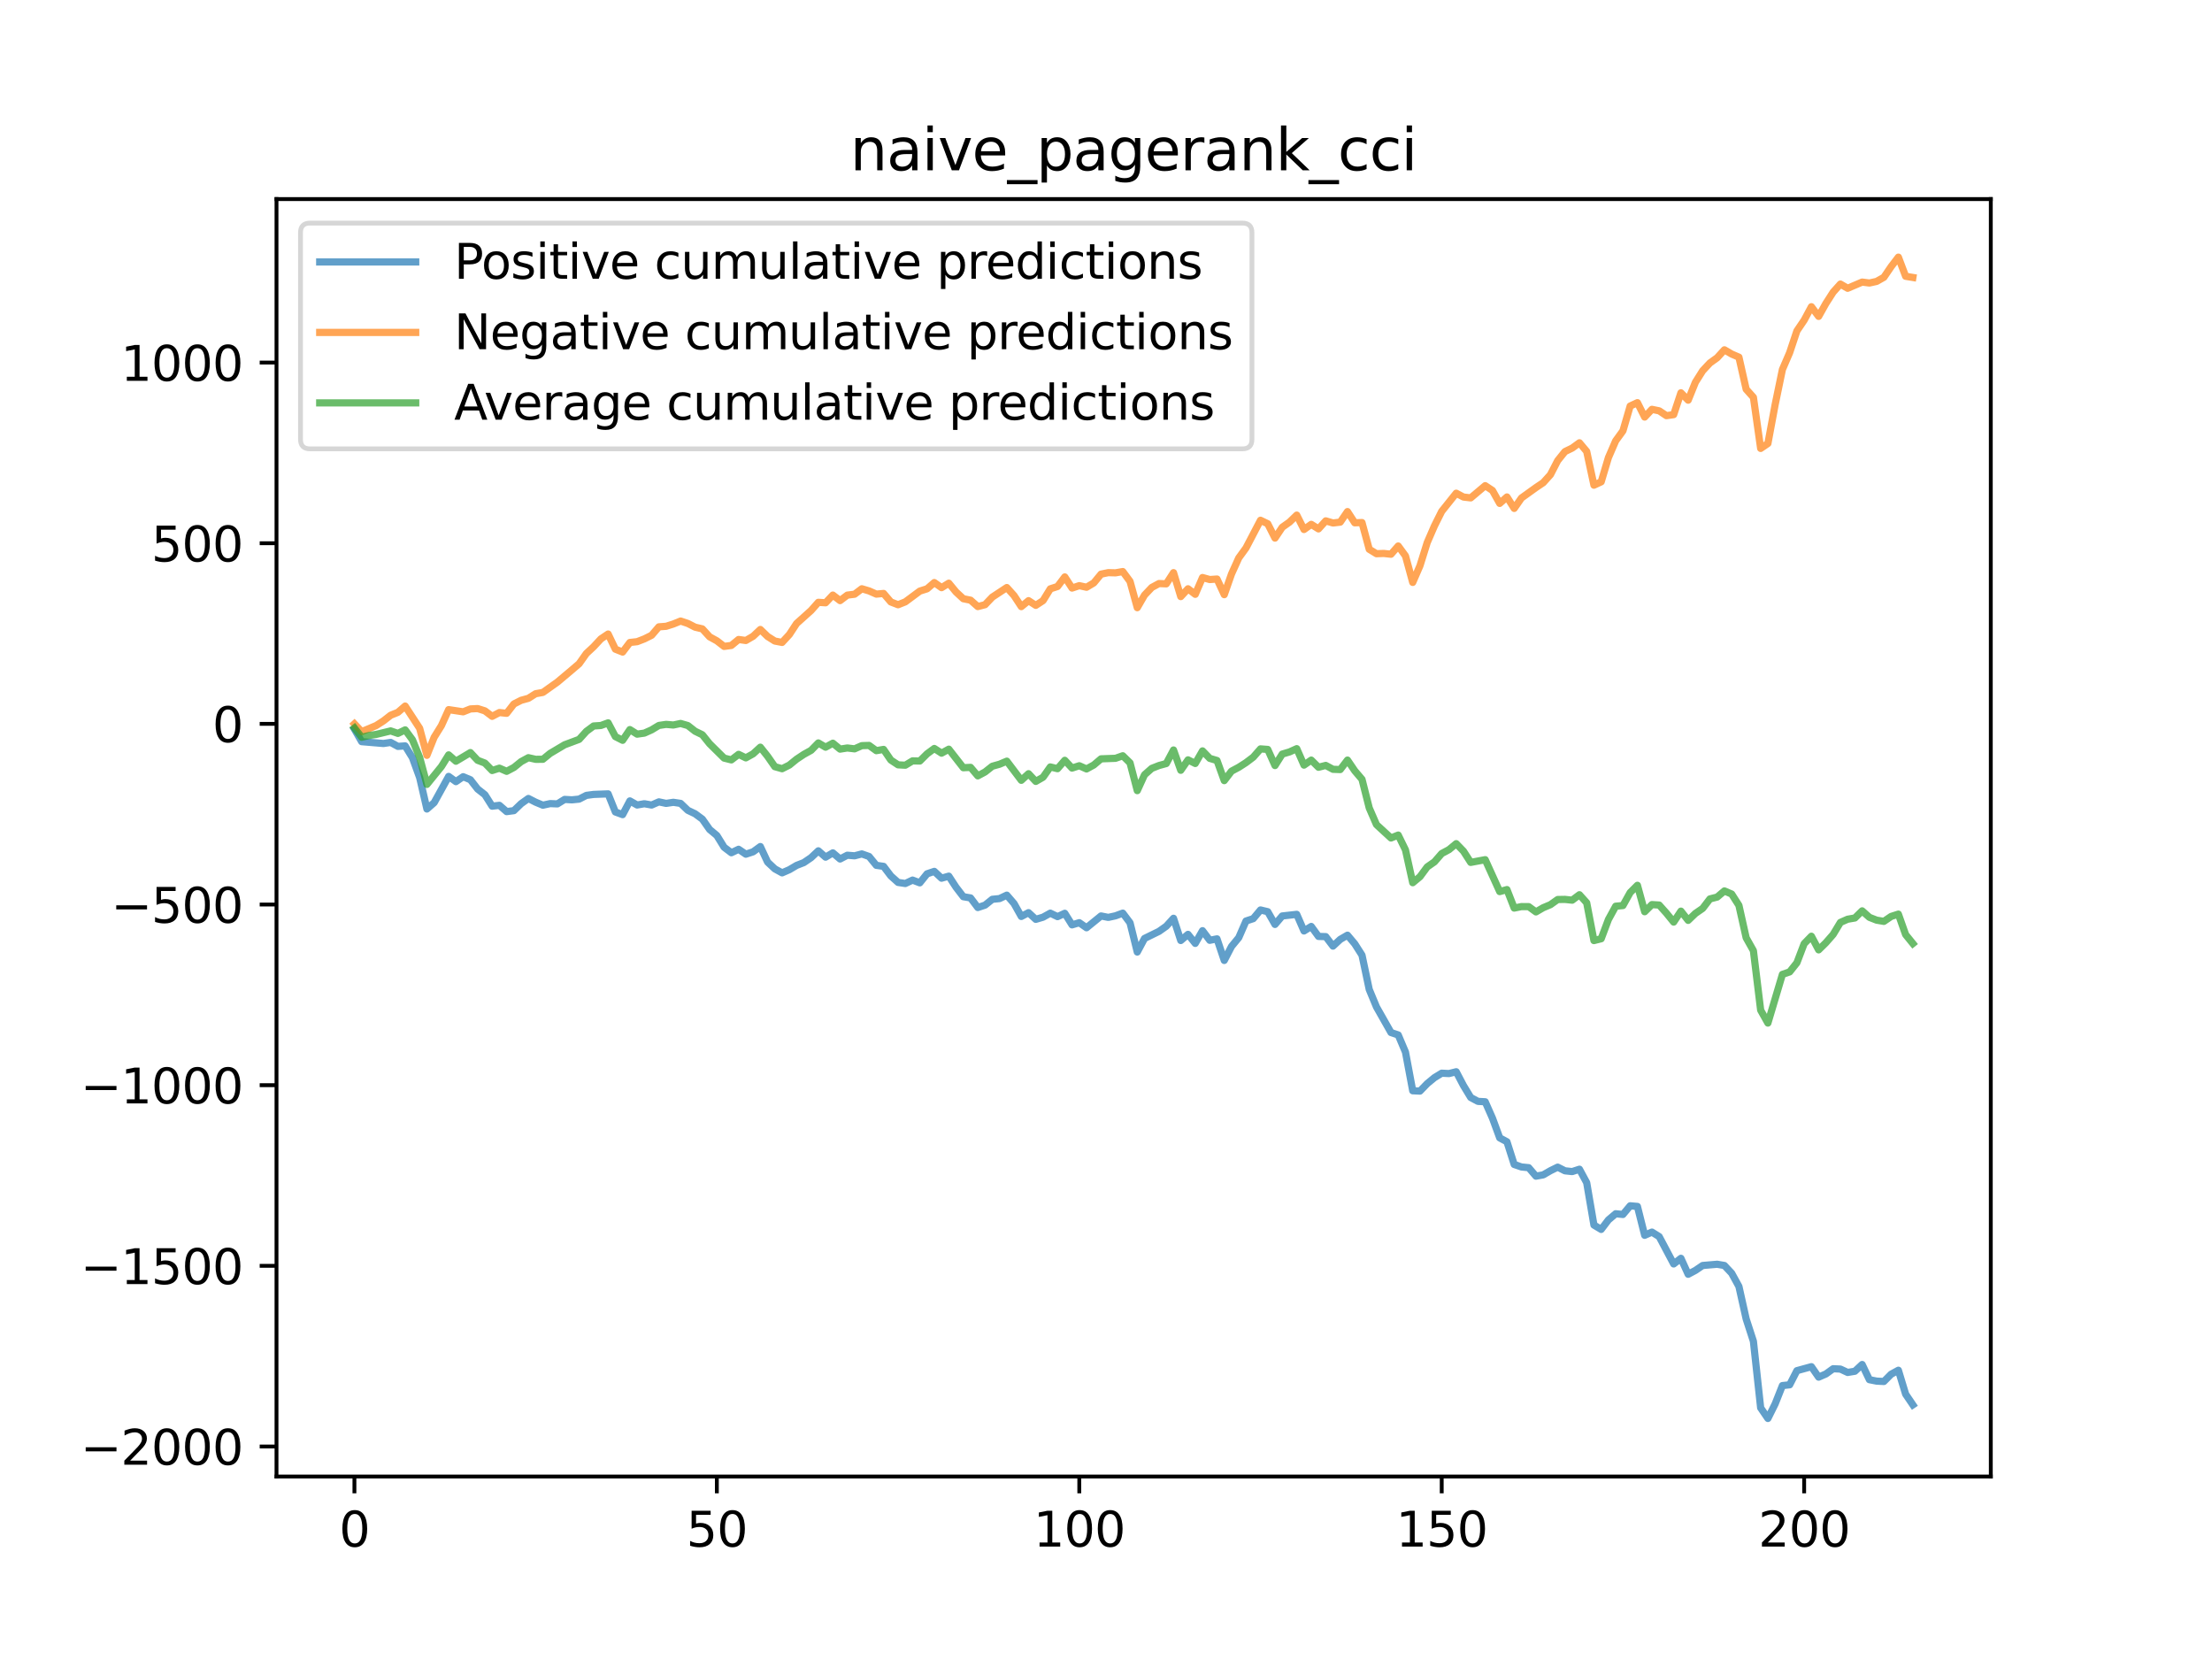 <?xml version="1.0" encoding="utf-8" standalone="no"?>
<!DOCTYPE svg PUBLIC "-//W3C//DTD SVG 1.1//EN"
  "http://www.w3.org/Graphics/SVG/1.1/DTD/svg11.dtd">
<svg xmlns:xlink="http://www.w3.org/1999/xlink" width="460.8pt" height="345.6pt" viewBox="0 0 460.8 345.6" xmlns="http://www.w3.org/2000/svg" version="1.1">
 <defs>
  <style type="text/css">*{stroke-linejoin: round; stroke-linecap: butt}</style>
 </defs>
 <g id="figure_1">
  <g id="patch_1">
   <path d="M 0 345.6 
L 460.8 345.6 
L 460.8 0 
L 0 0 
z
" style="fill: #ffffff"/>
  </g>
  <g id="axes_1">
   <g id="patch_2">
    <path d="M 57.6 307.584 
L 414.72 307.584 
L 414.72 41.472 
L 57.6 41.472 
z
" style="fill: #ffffff"/>
   </g>
   <g id="matplotlib.axis_1">
    <g id="xtick_1">
     <g id="line2d_1">
      <defs>
       <path id="mde74c935f5" d="M 0 0 
L 0 3.5 
" style="stroke: #000000; stroke-width: 0.8"/>
      </defs>
      <g>
       <use xlink:href="#mde74c935f5" x="73.833" y="307.584" style="stroke: #000000; stroke-width: 0.8"/>
      </g>
     </g>
     <g id="text_1">
      <!-- 0 -->
      <g transform="translate(70.651 322.182) scale(0.1 -0.1)">
       <defs>
        <path id="DejaVuSans-30" d="M 2034 4250 
Q 1547 4250 1301 3770 
Q 1056 3291 1056 2328 
Q 1056 1369 1301 889 
Q 1547 409 2034 409 
Q 2525 409 2770 889 
Q 3016 1369 3016 2328 
Q 3016 3291 2770 3770 
Q 2525 4250 2034 4250 
z
M 2034 4750 
Q 2819 4750 3233 4129 
Q 3647 3509 3647 2328 
Q 3647 1150 3233 529 
Q 2819 -91 2034 -91 
Q 1250 -91 836 529 
Q 422 1150 422 2328 
Q 422 3509 836 4129 
Q 1250 4750 2034 4750 
z
" transform="scale(0.016)"/>
       </defs>
       <use xlink:href="#DejaVuSans-30"/>
      </g>
     </g>
    </g>
    <g id="xtick_2">
     <g id="line2d_2">
      <g>
       <use xlink:href="#mde74c935f5" x="149.334" y="307.584" style="stroke: #000000; stroke-width: 0.8"/>
      </g>
     </g>
     <g id="text_2">
      <!-- 50 -->
      <g transform="translate(142.971 322.182) scale(0.1 -0.1)">
       <defs>
        <path id="DejaVuSans-35" d="M 691 4666 
L 3169 4666 
L 3169 4134 
L 1269 4134 
L 1269 2991 
Q 1406 3038 1543 3061 
Q 1681 3084 1819 3084 
Q 2600 3084 3056 2656 
Q 3513 2228 3513 1497 
Q 3513 744 3044 326 
Q 2575 -91 1722 -91 
Q 1428 -91 1123 -41 
Q 819 9 494 109 
L 494 744 
Q 775 591 1075 516 
Q 1375 441 1709 441 
Q 2250 441 2565 725 
Q 2881 1009 2881 1497 
Q 2881 1984 2565 2268 
Q 2250 2553 1709 2553 
Q 1456 2553 1204 2497 
Q 953 2441 691 2322 
L 691 4666 
z
" transform="scale(0.016)"/>
       </defs>
       <use xlink:href="#DejaVuSans-35"/>
       <use xlink:href="#DejaVuSans-30" x="63.623"/>
      </g>
     </g>
    </g>
    <g id="xtick_3">
     <g id="line2d_3">
      <g>
       <use xlink:href="#mde74c935f5" x="224.835" y="307.584" style="stroke: #000000; stroke-width: 0.8"/>
      </g>
     </g>
     <g id="text_3">
      <!-- 100 -->
      <g transform="translate(215.291 322.182) scale(0.1 -0.1)">
       <defs>
        <path id="DejaVuSans-31" d="M 794 531 
L 1825 531 
L 1825 4091 
L 703 3866 
L 703 4441 
L 1819 4666 
L 2450 4666 
L 2450 531 
L 3481 531 
L 3481 0 
L 794 0 
L 794 531 
z
" transform="scale(0.016)"/>
       </defs>
       <use xlink:href="#DejaVuSans-31"/>
       <use xlink:href="#DejaVuSans-30" x="63.623"/>
       <use xlink:href="#DejaVuSans-30" x="127.246"/>
      </g>
     </g>
    </g>
    <g id="xtick_4">
     <g id="line2d_4">
      <g>
       <use xlink:href="#mde74c935f5" x="300.336" y="307.584" style="stroke: #000000; stroke-width: 0.8"/>
      </g>
     </g>
     <g id="text_4">
      <!-- 150 -->
      <g transform="translate(290.792 322.182) scale(0.1 -0.1)">
       <use xlink:href="#DejaVuSans-31"/>
       <use xlink:href="#DejaVuSans-35" x="63.623"/>
       <use xlink:href="#DejaVuSans-30" x="127.246"/>
      </g>
     </g>
    </g>
    <g id="xtick_5">
     <g id="line2d_5">
      <g>
       <use xlink:href="#mde74c935f5" x="375.837" y="307.584" style="stroke: #000000; stroke-width: 0.8"/>
      </g>
     </g>
     <g id="text_5">
      <!-- 200 -->
      <g transform="translate(366.293 322.182) scale(0.1 -0.1)">
       <defs>
        <path id="DejaVuSans-32" d="M 1228 531 
L 3431 531 
L 3431 0 
L 469 0 
L 469 531 
Q 828 903 1448 1529 
Q 2069 2156 2228 2338 
Q 2531 2678 2651 2914 
Q 2772 3150 2772 3378 
Q 2772 3750 2511 3984 
Q 2250 4219 1831 4219 
Q 1534 4219 1204 4116 
Q 875 4013 500 3803 
L 500 4441 
Q 881 4594 1212 4672 
Q 1544 4750 1819 4750 
Q 2544 4750 2975 4387 
Q 3406 4025 3406 3419 
Q 3406 3131 3298 2873 
Q 3191 2616 2906 2266 
Q 2828 2175 2409 1742 
Q 1991 1309 1228 531 
z
" transform="scale(0.016)"/>
       </defs>
       <use xlink:href="#DejaVuSans-32"/>
       <use xlink:href="#DejaVuSans-30" x="63.623"/>
       <use xlink:href="#DejaVuSans-30" x="127.246"/>
      </g>
     </g>
    </g>
   </g>
   <g id="matplotlib.axis_2">
    <g id="ytick_1">
     <g id="line2d_6">
      <defs>
       <path id="m7eb394b5f2" d="M 0 0 
L -3.5 0 
" style="stroke: #000000; stroke-width: 0.8"/>
      </defs>
      <g>
       <use xlink:href="#m7eb394b5f2" x="57.6" y="301.33" style="stroke: #000000; stroke-width: 0.8"/>
      </g>
     </g>
     <g id="text_6">
      <!-- −2000 -->
      <g transform="translate(16.77 305.129) scale(0.1 -0.1)">
       <defs>
        <path id="DejaVuSans-2212" d="M 678 2272 
L 4684 2272 
L 4684 1741 
L 678 1741 
L 678 2272 
z
" transform="scale(0.016)"/>
       </defs>
       <use xlink:href="#DejaVuSans-2212"/>
       <use xlink:href="#DejaVuSans-32" x="83.789"/>
       <use xlink:href="#DejaVuSans-30" x="147.412"/>
       <use xlink:href="#DejaVuSans-30" x="211.035"/>
       <use xlink:href="#DejaVuSans-30" x="274.658"/>
      </g>
     </g>
    </g>
    <g id="ytick_2">
     <g id="line2d_7">
      <g>
       <use xlink:href="#m7eb394b5f2" x="57.6" y="263.696" style="stroke: #000000; stroke-width: 0.8"/>
      </g>
     </g>
     <g id="text_7">
      <!-- −1500 -->
      <g transform="translate(16.77 267.496) scale(0.1 -0.1)">
       <use xlink:href="#DejaVuSans-2212"/>
       <use xlink:href="#DejaVuSans-31" x="83.789"/>
       <use xlink:href="#DejaVuSans-35" x="147.412"/>
       <use xlink:href="#DejaVuSans-30" x="211.035"/>
       <use xlink:href="#DejaVuSans-30" x="274.658"/>
      </g>
     </g>
    </g>
    <g id="ytick_3">
     <g id="line2d_8">
      <g>
       <use xlink:href="#m7eb394b5f2" x="57.6" y="226.063" style="stroke: #000000; stroke-width: 0.8"/>
      </g>
     </g>
     <g id="text_8">
      <!-- −1000 -->
      <g transform="translate(16.77 229.862) scale(0.1 -0.1)">
       <use xlink:href="#DejaVuSans-2212"/>
       <use xlink:href="#DejaVuSans-31" x="83.789"/>
       <use xlink:href="#DejaVuSans-30" x="147.412"/>
       <use xlink:href="#DejaVuSans-30" x="211.035"/>
       <use xlink:href="#DejaVuSans-30" x="274.658"/>
      </g>
     </g>
    </g>
    <g id="ytick_4">
     <g id="line2d_9">
      <g>
       <use xlink:href="#m7eb394b5f2" x="57.6" y="188.43" style="stroke: #000000; stroke-width: 0.8"/>
      </g>
     </g>
     <g id="text_9">
      <!-- −500 -->
      <g transform="translate(23.133 192.229) scale(0.1 -0.1)">
       <use xlink:href="#DejaVuSans-2212"/>
       <use xlink:href="#DejaVuSans-35" x="83.789"/>
       <use xlink:href="#DejaVuSans-30" x="147.412"/>
       <use xlink:href="#DejaVuSans-30" x="211.035"/>
      </g>
     </g>
    </g>
    <g id="ytick_5">
     <g id="line2d_10">
      <g>
       <use xlink:href="#m7eb394b5f2" x="57.6" y="150.797" style="stroke: #000000; stroke-width: 0.8"/>
      </g>
     </g>
     <g id="text_10">
      <!-- 0 -->
      <g transform="translate(44.237 154.596) scale(0.1 -0.1)">
       <use xlink:href="#DejaVuSans-30"/>
      </g>
     </g>
    </g>
    <g id="ytick_6">
     <g id="line2d_11">
      <g>
       <use xlink:href="#m7eb394b5f2" x="57.6" y="113.164" style="stroke: #000000; stroke-width: 0.8"/>
      </g>
     </g>
     <g id="text_11">
      <!-- 500 -->
      <g transform="translate(31.512 116.963) scale(0.1 -0.1)">
       <use xlink:href="#DejaVuSans-35"/>
       <use xlink:href="#DejaVuSans-30" x="63.623"/>
       <use xlink:href="#DejaVuSans-30" x="127.246"/>
      </g>
     </g>
    </g>
    <g id="ytick_7">
     <g id="line2d_12">
      <g>
       <use xlink:href="#m7eb394b5f2" x="57.6" y="75.53" style="stroke: #000000; stroke-width: 0.8"/>
      </g>
     </g>
     <g id="text_12">
      <!-- 1000 -->
      <g transform="translate(25.15 79.33) scale(0.1 -0.1)">
       <use xlink:href="#DejaVuSans-31"/>
       <use xlink:href="#DejaVuSans-30" x="63.623"/>
       <use xlink:href="#DejaVuSans-30" x="127.246"/>
       <use xlink:href="#DejaVuSans-30" x="190.869"/>
      </g>
     </g>
    </g>
   </g>
   <g id="line2d_13">
    <path d="M 73.833 151.881 
L 75.343 154.502 
L 79.873 154.885 
L 81.383 154.659 
L 82.893 155.487 
L 84.403 155.382 
L 85.913 157.835 
L 87.423 161.99 
L 88.933 168.53 
L 90.443 167.207 
L 93.463 161.737 
L 94.973 162.828 
L 96.483 161.799 
L 97.993 162.434 
L 99.503 164.372 
L 101.013 165.555 
L 102.523 167.942 
L 104.033 167.763 
L 105.543 169.073 
L 107.053 168.872 
L 108.563 167.417 
L 110.073 166.338 
L 111.583 167.109 
L 113.093 167.737 
L 114.603 167.405 
L 116.113 167.466 
L 117.623 166.532 
L 119.133 166.62 
L 120.643 166.47 
L 122.153 165.692 
L 123.663 165.491 
L 126.683 165.377 
L 128.193 169.149 
L 129.704 169.704 
L 131.214 166.844 
L 132.724 167.697 
L 134.234 167.433 
L 135.744 167.704 
L 137.254 167.042 
L 138.764 167.362 
L 140.274 167.136 
L 141.784 167.362 
L 143.294 168.804 
L 144.804 169.525 
L 146.314 170.641 
L 147.824 172.792 
L 149.334 174.05 
L 150.844 176.496 
L 152.354 177.641 
L 153.864 176.921 
L 155.374 177.943 
L 156.884 177.449 
L 158.394 176.35 
L 159.904 179.587 
L 161.414 181.004 
L 162.924 181.832 
L 164.434 181.174 
L 165.944 180.281 
L 167.454 179.691 
L 168.964 178.663 
L 170.474 177.244 
L 171.984 178.561 
L 173.494 177.666 
L 175.004 178.945 
L 176.514 178.159 
L 178.024 178.282 
L 179.534 177.886 
L 181.044 178.422 
L 182.554 180.266 
L 184.064 180.479 
L 185.574 182.47 
L 187.084 183.825 
L 188.594 184.051 
L 190.104 183.339 
L 191.614 183.912 
L 193.124 182.031 
L 194.634 181.525 
L 196.144 182.945 
L 197.654 182.518 
L 199.164 184.833 
L 200.675 186.8 
L 202.185 187.056 
L 203.695 189.054 
L 205.205 188.556 
L 206.715 187.341 
L 208.225 187.19 
L 209.735 186.475 
L 211.245 188.225 
L 212.755 190.916 
L 214.265 190.125 
L 215.775 191.518 
L 217.285 191.066 
L 218.795 190.226 
L 220.305 190.953 
L 221.815 190.257 
L 223.325 192.666 
L 224.835 192.214 
L 226.345 193.268 
L 229.365 190.809 
L 230.875 191.11 
L 232.385 190.779 
L 233.895 190.222 
L 235.405 192.229 
L 236.915 198.326 
L 238.425 195.498 
L 241.445 194.018 
L 242.955 192.951 
L 244.465 191.295 
L 245.975 195.924 
L 247.485 194.645 
L 248.995 196.526 
L 250.505 193.88 
L 252.015 195.882 
L 253.525 195.581 
L 255.035 200.078 
L 256.545 197.164 
L 258.055 195.327 
L 259.565 191.865 
L 261.075 191.368 
L 262.585 189.562 
L 264.095 189.923 
L 265.605 192.576 
L 267.115 190.813 
L 270.135 190.474 
L 271.645 193.937 
L 273.156 192.996 
L 274.666 195.073 
L 276.176 195.116 
L 277.686 197.092 
L 279.196 195.692 
L 280.706 194.817 
L 282.216 196.608 
L 283.726 198.974 
L 285.236 206.124 
L 286.746 209.767 
L 289.766 215.095 
L 291.276 215.597 
L 292.786 219.172 
L 294.296 227.226 
L 295.806 227.293 
L 297.316 225.733 
L 298.826 224.491 
L 300.336 223.567 
L 301.846 223.642 
L 303.356 223.266 
L 304.866 226.143 
L 306.376 228.627 
L 307.886 229.436 
L 309.396 229.518 
L 310.906 232.93 
L 312.416 237.039 
L 313.926 237.855 
L 315.436 242.582 
L 316.946 243.099 
L 318.456 243.25 
L 319.966 245.015 
L 321.476 244.747 
L 322.986 243.877 
L 324.496 243.137 
L 326.006 243.9 
L 327.516 244.062 
L 329.026 243.57 
L 330.536 246.37 
L 332.046 255.201 
L 333.556 256.11 
L 335.066 254.126 
L 336.576 252.846 
L 338.086 252.997 
L 339.596 251.19 
L 341.106 251.322 
L 342.616 257.336 
L 344.127 256.665 
L 345.637 257.61 
L 348.657 263.305 
L 350.167 262.13 
L 351.677 265.454 
L 353.187 264.649 
L 354.697 263.625 
L 357.717 263.366 
L 359.227 263.625 
L 360.737 265.236 
L 362.247 267.993 
L 363.757 274.759 
L 365.267 279.416 
L 366.777 293.278 
L 368.287 295.488 
L 369.797 292.45 
L 371.307 288.641 
L 372.817 288.48 
L 374.327 285.534 
L 377.347 284.706 
L 378.857 286.881 
L 380.367 286.224 
L 381.877 285.133 
L 383.387 285.201 
L 384.897 285.906 
L 386.407 285.656 
L 387.917 284.251 
L 389.427 287.412 
L 390.937 287.713 
L 392.447 287.788 
L 393.957 286.275 
L 395.467 285.447 
L 396.977 290.426 
L 398.487 292.654 
L 398.487 292.654 
" clip-path="url(#p3bedc7eb3a)" style="fill: none; stroke: #1f77b4; stroke-opacity: 0.7; stroke-width: 1.5; stroke-linecap: square"/>
   </g>
   <g id="line2d_14">
    <path d="M 73.833 150.797 
L 75.343 152.415 
L 78.363 151.148 
L 79.873 150.18 
L 81.383 149.001 
L 82.893 148.39 
L 84.403 147.085 
L 87.423 151.719 
L 88.933 157.352 
L 90.443 153.588 
L 91.953 151.158 
L 93.463 147.828 
L 96.483 148.286 
L 97.993 147.684 
L 99.503 147.608 
L 101.013 148.085 
L 102.523 149.225 
L 104.033 148.435 
L 105.543 148.595 
L 107.053 146.65 
L 108.563 145.885 
L 110.073 145.471 
L 111.583 144.514 
L 113.093 144.245 
L 116.113 142.097 
L 119.133 139.557 
L 120.643 138.263 
L 122.153 136.131 
L 123.663 134.726 
L 125.173 133.097 
L 126.683 132.081 
L 128.193 135.235 
L 129.704 135.837 
L 131.214 133.839 
L 132.724 133.674 
L 134.234 133.091 
L 135.744 132.339 
L 137.254 130.582 
L 138.764 130.469 
L 140.274 129.989 
L 141.784 129.373 
L 143.294 129.879 
L 144.804 130.651 
L 146.314 131.008 
L 147.824 132.664 
L 149.334 133.492 
L 150.844 134.659 
L 152.354 134.458 
L 153.864 133.216 
L 155.374 133.427 
L 156.884 132.549 
L 158.394 131.131 
L 159.904 132.59 
L 161.414 133.543 
L 162.924 133.829 
L 164.434 132.192 
L 165.944 129.889 
L 168.964 127.177 
L 170.474 125.474 
L 171.984 125.571 
L 173.494 123.965 
L 175.004 125.119 
L 176.514 123.975 
L 178.024 123.787 
L 179.534 122.649 
L 181.044 123.1 
L 182.554 123.765 
L 184.064 123.627 
L 185.574 125.396 
L 187.084 125.979 
L 188.594 125.377 
L 191.614 123.136 
L 193.124 122.659 
L 194.634 121.358 
L 196.144 122.421 
L 197.654 121.49 
L 199.164 123.322 
L 200.675 124.726 
L 202.185 125.028 
L 203.695 126.361 
L 205.205 125.969 
L 206.715 124.389 
L 209.735 122.394 
L 211.245 124.072 
L 212.755 126.371 
L 214.265 125.13 
L 215.775 126.108 
L 217.285 125.117 
L 218.795 122.667 
L 220.305 122.178 
L 221.815 120.184 
L 223.325 122.504 
L 224.835 122.003 
L 226.345 122.336 
L 227.855 121.433 
L 229.365 119.605 
L 230.875 119.293 
L 232.385 119.331 
L 233.895 119.067 
L 235.405 121.11 
L 236.915 126.592 
L 238.425 123.973 
L 239.935 122.38 
L 241.445 121.562 
L 242.955 121.627 
L 244.465 119.294 
L 245.975 124.28 
L 247.485 122.649 
L 248.995 123.807 
L 250.505 120.307 
L 252.015 120.73 
L 253.525 120.623 
L 255.035 123.881 
L 256.545 119.572 
L 258.055 116.23 
L 259.565 114.147 
L 262.585 108.382 
L 264.095 109.109 
L 265.605 112.095 
L 267.115 109.837 
L 268.625 108.768 
L 270.135 107.306 
L 271.645 110.306 
L 273.156 109.231 
L 274.666 110.177 
L 276.176 108.506 
L 277.686 108.947 
L 279.196 108.771 
L 280.706 106.573 
L 282.216 108.907 
L 283.726 108.856 
L 285.236 114.426 
L 286.746 115.348 
L 288.256 115.292 
L 289.766 115.457 
L 291.276 113.741 
L 292.786 115.804 
L 294.296 121.328 
L 295.806 117.851 
L 297.316 113.019 
L 298.826 109.544 
L 300.336 106.521 
L 303.356 102.744 
L 304.866 103.542 
L 306.376 103.718 
L 309.396 101.174 
L 310.906 102.177 
L 312.416 104.866 
L 313.926 103.526 
L 315.436 105.913 
L 316.946 103.743 
L 319.966 101.572 
L 321.476 100.556 
L 322.986 98.879 
L 324.496 95.956 
L 326.006 94.074 
L 327.516 93.343 
L 329.026 92.243 
L 330.536 94.04 
L 332.046 101.073 
L 333.556 100.374 
L 335.066 95.318 
L 336.576 91.835 
L 338.086 89.752 
L 339.596 84.584 
L 341.106 83.882 
L 342.616 86.884 
L 344.127 85.27 
L 345.637 85.583 
L 347.147 86.59 
L 348.657 86.375 
L 350.167 81.827 
L 351.677 83.364 
L 353.187 79.629 
L 354.697 77.233 
L 356.207 75.615 
L 357.717 74.529 
L 359.227 72.873 
L 360.737 73.754 
L 362.247 74.404 
L 363.757 81.084 
L 365.267 82.77 
L 366.777 93.415 
L 368.287 92.386 
L 369.797 84.276 
L 371.307 76.975 
L 372.817 73.468 
L 374.327 68.935 
L 375.837 66.702 
L 377.347 63.895 
L 378.857 65.91 
L 380.367 63.216 
L 381.877 60.861 
L 383.387 59.175 
L 384.897 60.053 
L 387.917 58.763 
L 389.427 58.956 
L 390.937 58.623 
L 392.447 57.767 
L 393.957 55.546 
L 395.467 53.568 
L 396.977 57.557 
L 398.487 57.802 
L 398.487 57.802 
" clip-path="url(#p3bedc7eb3a)" style="fill: none; stroke: #ff7f0e; stroke-opacity: 0.7; stroke-width: 1.5; stroke-linecap: square"/>
   </g>
   <g id="line2d_15">
    <path d="M 73.833 151.644 
L 75.343 153.589 
L 76.853 153.224 
L 78.363 152.992 
L 81.383 152.261 
L 82.893 152.779 
L 84.403 152.048 
L 85.913 154.098 
L 87.423 157.786 
L 88.933 163.406 
L 91.953 159.688 
L 93.463 157.255 
L 94.973 158.577 
L 97.993 156.776 
L 99.503 158.385 
L 101.013 158.962 
L 102.523 160.511 
L 104.033 160.022 
L 105.543 160.68 
L 107.053 159.88 
L 108.563 158.661 
L 110.073 157.84 
L 111.583 158.179 
L 113.093 158.174 
L 114.603 156.945 
L 117.623 155.152 
L 120.643 154.023 
L 122.153 152.352 
L 123.663 151.235 
L 125.173 151.134 
L 126.683 150.583 
L 128.193 153.447 
L 129.704 154.218 
L 131.214 151.985 
L 132.724 152.936 
L 134.234 152.72 
L 135.744 152.042 
L 137.254 151.126 
L 138.764 150.901 
L 140.274 151.032 
L 141.784 150.712 
L 143.294 151.145 
L 144.804 152.33 
L 146.314 153.064 
L 147.824 154.94 
L 150.844 157.924 
L 152.354 158.301 
L 153.864 157.144 
L 155.374 157.877 
L 156.884 157.037 
L 158.394 155.652 
L 159.904 157.55 
L 161.414 159.714 
L 162.924 160.139 
L 164.434 159.381 
L 165.944 158.154 
L 167.454 157.15 
L 168.964 156.313 
L 170.474 154.77 
L 171.984 155.652 
L 173.494 154.824 
L 175.004 156.057 
L 176.514 155.818 
L 178.024 155.997 
L 179.534 155.332 
L 181.044 155.285 
L 182.554 156.377 
L 184.064 156.116 
L 185.574 158.331 
L 187.084 159.328 
L 188.594 159.408 
L 190.104 158.503 
L 191.614 158.535 
L 193.124 157.035 
L 194.634 155.922 
L 196.144 156.897 
L 197.654 156.069 
L 200.675 159.93 
L 202.185 159.854 
L 203.695 161.628 
L 205.205 160.818 
L 206.715 159.623 
L 208.225 159.2 
L 209.735 158.562 
L 212.755 162.555 
L 214.265 161.178 
L 215.775 162.781 
L 217.285 161.915 
L 218.795 159.769 
L 220.305 160.132 
L 221.815 158.386 
L 223.325 160.004 
L 224.835 159.518 
L 226.345 160.188 
L 227.855 159.36 
L 229.365 158.08 
L 232.385 157.969 
L 233.895 157.439 
L 235.405 158.92 
L 236.915 164.706 
L 238.425 161.4 
L 239.935 160.066 
L 241.445 159.473 
L 242.955 159.059 
L 244.465 156.236 
L 245.975 160.466 
L 247.485 158.293 
L 248.995 159.046 
L 250.505 156.426 
L 252.015 157.982 
L 253.525 158.427 
L 255.035 162.617 
L 256.545 160.648 
L 258.055 159.839 
L 259.565 158.871 
L 261.075 157.73 
L 262.585 156.006 
L 264.095 156.12 
L 265.605 159.479 
L 267.115 157.091 
L 268.625 156.641 
L 270.135 155.961 
L 271.645 159.388 
L 273.156 158.342 
L 274.666 159.835 
L 276.176 159.449 
L 277.686 160.258 
L 279.196 160.314 
L 280.706 158.338 
L 282.216 160.564 
L 283.726 162.341 
L 285.236 168.312 
L 286.746 171.789 
L 289.766 174.569 
L 291.276 173.961 
L 292.786 177.05 
L 294.296 183.886 
L 295.806 182.632 
L 297.316 180.592 
L 298.826 179.541 
L 300.336 177.806 
L 301.846 176.997 
L 303.356 175.751 
L 304.866 177.311 
L 306.376 179.652 
L 309.396 179.087 
L 312.416 185.735 
L 313.926 185.317 
L 315.436 189.168 
L 316.946 188.86 
L 318.456 188.868 
L 319.966 189.97 
L 321.476 189.093 
L 322.986 188.457 
L 324.496 187.385 
L 326.006 187.36 
L 327.516 187.522 
L 329.026 186.387 
L 330.536 188.065 
L 332.046 195.94 
L 333.556 195.557 
L 335.066 191.542 
L 336.576 188.782 
L 338.086 188.643 
L 339.596 185.932 
L 341.106 184.422 
L 342.616 189.931 
L 344.127 188.441 
L 345.637 188.538 
L 347.147 190.225 
L 348.657 192.085 
L 350.167 189.808 
L 351.677 191.727 
L 353.187 190.279 
L 354.697 189.237 
L 356.207 187.261 
L 357.717 186.876 
L 359.227 185.596 
L 360.737 186.246 
L 362.247 188.607 
L 363.757 195.356 
L 365.267 198.049 
L 366.777 210.433 
L 368.287 213.121 
L 371.307 202.982 
L 372.817 202.464 
L 374.327 200.561 
L 375.837 196.59 
L 377.347 195.036 
L 378.857 197.874 
L 380.367 196.387 
L 381.877 194.662 
L 383.387 192.158 
L 384.897 191.492 
L 386.407 191.233 
L 387.917 189.749 
L 389.427 191.095 
L 390.937 191.687 
L 392.447 191.94 
L 393.957 190.911 
L 395.467 190.428 
L 396.977 194.695 
L 398.487 196.557 
L 398.487 196.557 
" clip-path="url(#p3bedc7eb3a)" style="fill: none; stroke: #2ca02c; stroke-opacity: 0.7; stroke-width: 1.5; stroke-linecap: square"/>
   </g>
   <g id="patch_3">
    <path d="M 57.6 307.584 
L 57.6 41.472 
" style="fill: none; stroke: #000000; stroke-width: 0.8; stroke-linejoin: miter; stroke-linecap: square"/>
   </g>
   <g id="patch_4">
    <path d="M 414.72 307.584 
L 414.72 41.472 
" style="fill: none; stroke: #000000; stroke-width: 0.8; stroke-linejoin: miter; stroke-linecap: square"/>
   </g>
   <g id="patch_5">
    <path d="M 57.6 307.584 
L 414.72 307.584 
" style="fill: none; stroke: #000000; stroke-width: 0.8; stroke-linejoin: miter; stroke-linecap: square"/>
   </g>
   <g id="patch_6">
    <path d="M 57.6 41.472 
L 414.72 41.472 
" style="fill: none; stroke: #000000; stroke-width: 0.8; stroke-linejoin: miter; stroke-linecap: square"/>
   </g>
   <g id="text_13">
    <!-- naive_pagerank_cci -->
    <g transform="translate(177.098 35.472) scale(0.12 -0.12)">
     <defs>
      <path id="DejaVuSans-6e" d="M 3513 2113 
L 3513 0 
L 2938 0 
L 2938 2094 
Q 2938 2591 2744 2837 
Q 2550 3084 2163 3084 
Q 1697 3084 1428 2787 
Q 1159 2491 1159 1978 
L 1159 0 
L 581 0 
L 581 3500 
L 1159 3500 
L 1159 2956 
Q 1366 3272 1645 3428 
Q 1925 3584 2291 3584 
Q 2894 3584 3203 3211 
Q 3513 2838 3513 2113 
z
" transform="scale(0.016)"/>
      <path id="DejaVuSans-61" d="M 2194 1759 
Q 1497 1759 1228 1600 
Q 959 1441 959 1056 
Q 959 750 1161 570 
Q 1363 391 1709 391 
Q 2188 391 2477 730 
Q 2766 1069 2766 1631 
L 2766 1759 
L 2194 1759 
z
M 3341 1997 
L 3341 0 
L 2766 0 
L 2766 531 
Q 2569 213 2275 61 
Q 1981 -91 1556 -91 
Q 1019 -91 701 211 
Q 384 513 384 1019 
Q 384 1609 779 1909 
Q 1175 2209 1959 2209 
L 2766 2209 
L 2766 2266 
Q 2766 2663 2505 2880 
Q 2244 3097 1772 3097 
Q 1472 3097 1187 3025 
Q 903 2953 641 2809 
L 641 3341 
Q 956 3463 1253 3523 
Q 1550 3584 1831 3584 
Q 2591 3584 2966 3190 
Q 3341 2797 3341 1997 
z
" transform="scale(0.016)"/>
      <path id="DejaVuSans-69" d="M 603 3500 
L 1178 3500 
L 1178 0 
L 603 0 
L 603 3500 
z
M 603 4863 
L 1178 4863 
L 1178 4134 
L 603 4134 
L 603 4863 
z
" transform="scale(0.016)"/>
      <path id="DejaVuSans-76" d="M 191 3500 
L 800 3500 
L 1894 563 
L 2988 3500 
L 3597 3500 
L 2284 0 
L 1503 0 
L 191 3500 
z
" transform="scale(0.016)"/>
      <path id="DejaVuSans-65" d="M 3597 1894 
L 3597 1613 
L 953 1613 
Q 991 1019 1311 708 
Q 1631 397 2203 397 
Q 2534 397 2845 478 
Q 3156 559 3463 722 
L 3463 178 
Q 3153 47 2828 -22 
Q 2503 -91 2169 -91 
Q 1331 -91 842 396 
Q 353 884 353 1716 
Q 353 2575 817 3079 
Q 1281 3584 2069 3584 
Q 2775 3584 3186 3129 
Q 3597 2675 3597 1894 
z
M 3022 2063 
Q 3016 2534 2758 2815 
Q 2500 3097 2075 3097 
Q 1594 3097 1305 2825 
Q 1016 2553 972 2059 
L 3022 2063 
z
" transform="scale(0.016)"/>
      <path id="DejaVuSans-5f" d="M 3263 -1063 
L 3263 -1509 
L -63 -1509 
L -63 -1063 
L 3263 -1063 
z
" transform="scale(0.016)"/>
      <path id="DejaVuSans-70" d="M 1159 525 
L 1159 -1331 
L 581 -1331 
L 581 3500 
L 1159 3500 
L 1159 2969 
Q 1341 3281 1617 3432 
Q 1894 3584 2278 3584 
Q 2916 3584 3314 3078 
Q 3713 2572 3713 1747 
Q 3713 922 3314 415 
Q 2916 -91 2278 -91 
Q 1894 -91 1617 61 
Q 1341 213 1159 525 
z
M 3116 1747 
Q 3116 2381 2855 2742 
Q 2594 3103 2138 3103 
Q 1681 3103 1420 2742 
Q 1159 2381 1159 1747 
Q 1159 1113 1420 752 
Q 1681 391 2138 391 
Q 2594 391 2855 752 
Q 3116 1113 3116 1747 
z
" transform="scale(0.016)"/>
      <path id="DejaVuSans-67" d="M 2906 1791 
Q 2906 2416 2648 2759 
Q 2391 3103 1925 3103 
Q 1463 3103 1205 2759 
Q 947 2416 947 1791 
Q 947 1169 1205 825 
Q 1463 481 1925 481 
Q 2391 481 2648 825 
Q 2906 1169 2906 1791 
z
M 3481 434 
Q 3481 -459 3084 -895 
Q 2688 -1331 1869 -1331 
Q 1566 -1331 1297 -1286 
Q 1028 -1241 775 -1147 
L 775 -588 
Q 1028 -725 1275 -790 
Q 1522 -856 1778 -856 
Q 2344 -856 2625 -561 
Q 2906 -266 2906 331 
L 2906 616 
Q 2728 306 2450 153 
Q 2172 0 1784 0 
Q 1141 0 747 490 
Q 353 981 353 1791 
Q 353 2603 747 3093 
Q 1141 3584 1784 3584 
Q 2172 3584 2450 3431 
Q 2728 3278 2906 2969 
L 2906 3500 
L 3481 3500 
L 3481 434 
z
" transform="scale(0.016)"/>
      <path id="DejaVuSans-72" d="M 2631 2963 
Q 2534 3019 2420 3045 
Q 2306 3072 2169 3072 
Q 1681 3072 1420 2755 
Q 1159 2438 1159 1844 
L 1159 0 
L 581 0 
L 581 3500 
L 1159 3500 
L 1159 2956 
Q 1341 3275 1631 3429 
Q 1922 3584 2338 3584 
Q 2397 3584 2469 3576 
Q 2541 3569 2628 3553 
L 2631 2963 
z
" transform="scale(0.016)"/>
      <path id="DejaVuSans-6b" d="M 581 4863 
L 1159 4863 
L 1159 1991 
L 2875 3500 
L 3609 3500 
L 1753 1863 
L 3688 0 
L 2938 0 
L 1159 1709 
L 1159 0 
L 581 0 
L 581 4863 
z
" transform="scale(0.016)"/>
      <path id="DejaVuSans-63" d="M 3122 3366 
L 3122 2828 
Q 2878 2963 2633 3030 
Q 2388 3097 2138 3097 
Q 1578 3097 1268 2742 
Q 959 2388 959 1747 
Q 959 1106 1268 751 
Q 1578 397 2138 397 
Q 2388 397 2633 464 
Q 2878 531 3122 666 
L 3122 134 
Q 2881 22 2623 -34 
Q 2366 -91 2075 -91 
Q 1284 -91 818 406 
Q 353 903 353 1747 
Q 353 2603 823 3093 
Q 1294 3584 2113 3584 
Q 2378 3584 2631 3529 
Q 2884 3475 3122 3366 
z
" transform="scale(0.016)"/>
     </defs>
     <use xlink:href="#DejaVuSans-6e"/>
     <use xlink:href="#DejaVuSans-61" x="63.379"/>
     <use xlink:href="#DejaVuSans-69" x="124.658"/>
     <use xlink:href="#DejaVuSans-76" x="152.441"/>
     <use xlink:href="#DejaVuSans-65" x="211.621"/>
     <use xlink:href="#DejaVuSans-5f" x="273.145"/>
     <use xlink:href="#DejaVuSans-70" x="323.145"/>
     <use xlink:href="#DejaVuSans-61" x="386.621"/>
     <use xlink:href="#DejaVuSans-67" x="447.9"/>
     <use xlink:href="#DejaVuSans-65" x="511.377"/>
     <use xlink:href="#DejaVuSans-72" x="572.9"/>
     <use xlink:href="#DejaVuSans-61" x="614.014"/>
     <use xlink:href="#DejaVuSans-6e" x="675.293"/>
     <use xlink:href="#DejaVuSans-6b" x="738.672"/>
     <use xlink:href="#DejaVuSans-5f" x="796.582"/>
     <use xlink:href="#DejaVuSans-63" x="846.582"/>
     <use xlink:href="#DejaVuSans-63" x="901.562"/>
     <use xlink:href="#DejaVuSans-69" x="956.543"/>
    </g>
   </g>
   <g id="legend_1">
    <g id="patch_7">
     <path d="M 64.6 93.506 
L 258.805 93.506 
Q 260.805 93.506 260.805 91.506 
L 260.805 48.472 
Q 260.805 46.472 258.805 46.472 
L 64.6 46.472 
Q 62.6 46.472 62.6 48.472 
L 62.6 91.506 
Q 62.6 93.506 64.6 93.506 
z
" style="fill: #ffffff; opacity: 0.8; stroke: #cccccc; stroke-linejoin: miter"/>
    </g>
    <g id="line2d_16">
     <path d="M 66.6 54.57 
L 76.6 54.57 
L 86.6 54.57 
" style="fill: none; stroke: #1f77b4; stroke-opacity: 0.7; stroke-width: 1.5; stroke-linecap: square"/>
    </g>
    <g id="text_14">
     <!-- Positive cumulative predictions -->
     <g transform="translate(94.6 58.07) scale(0.1 -0.1)">
      <defs>
       <path id="DejaVuSans-50" d="M 1259 4147 
L 1259 2394 
L 2053 2394 
Q 2494 2394 2734 2622 
Q 2975 2850 2975 3272 
Q 2975 3691 2734 3919 
Q 2494 4147 2053 4147 
L 1259 4147 
z
M 628 4666 
L 2053 4666 
Q 2838 4666 3239 4311 
Q 3641 3956 3641 3272 
Q 3641 2581 3239 2228 
Q 2838 1875 2053 1875 
L 1259 1875 
L 1259 0 
L 628 0 
L 628 4666 
z
" transform="scale(0.016)"/>
       <path id="DejaVuSans-6f" d="M 1959 3097 
Q 1497 3097 1228 2736 
Q 959 2375 959 1747 
Q 959 1119 1226 758 
Q 1494 397 1959 397 
Q 2419 397 2687 759 
Q 2956 1122 2956 1747 
Q 2956 2369 2687 2733 
Q 2419 3097 1959 3097 
z
M 1959 3584 
Q 2709 3584 3137 3096 
Q 3566 2609 3566 1747 
Q 3566 888 3137 398 
Q 2709 -91 1959 -91 
Q 1206 -91 779 398 
Q 353 888 353 1747 
Q 353 2609 779 3096 
Q 1206 3584 1959 3584 
z
" transform="scale(0.016)"/>
       <path id="DejaVuSans-73" d="M 2834 3397 
L 2834 2853 
Q 2591 2978 2328 3040 
Q 2066 3103 1784 3103 
Q 1356 3103 1142 2972 
Q 928 2841 928 2578 
Q 928 2378 1081 2264 
Q 1234 2150 1697 2047 
L 1894 2003 
Q 2506 1872 2764 1633 
Q 3022 1394 3022 966 
Q 3022 478 2636 193 
Q 2250 -91 1575 -91 
Q 1294 -91 989 -36 
Q 684 19 347 128 
L 347 722 
Q 666 556 975 473 
Q 1284 391 1588 391 
Q 1994 391 2212 530 
Q 2431 669 2431 922 
Q 2431 1156 2273 1281 
Q 2116 1406 1581 1522 
L 1381 1569 
Q 847 1681 609 1914 
Q 372 2147 372 2553 
Q 372 3047 722 3315 
Q 1072 3584 1716 3584 
Q 2034 3584 2315 3537 
Q 2597 3491 2834 3397 
z
" transform="scale(0.016)"/>
       <path id="DejaVuSans-74" d="M 1172 4494 
L 1172 3500 
L 2356 3500 
L 2356 3053 
L 1172 3053 
L 1172 1153 
Q 1172 725 1289 603 
Q 1406 481 1766 481 
L 2356 481 
L 2356 0 
L 1766 0 
Q 1100 0 847 248 
Q 594 497 594 1153 
L 594 3053 
L 172 3053 
L 172 3500 
L 594 3500 
L 594 4494 
L 1172 4494 
z
" transform="scale(0.016)"/>
       <path id="DejaVuSans-20" transform="scale(0.016)"/>
       <path id="DejaVuSans-75" d="M 544 1381 
L 544 3500 
L 1119 3500 
L 1119 1403 
Q 1119 906 1312 657 
Q 1506 409 1894 409 
Q 2359 409 2629 706 
Q 2900 1003 2900 1516 
L 2900 3500 
L 3475 3500 
L 3475 0 
L 2900 0 
L 2900 538 
Q 2691 219 2414 64 
Q 2138 -91 1772 -91 
Q 1169 -91 856 284 
Q 544 659 544 1381 
z
M 1991 3584 
L 1991 3584 
z
" transform="scale(0.016)"/>
       <path id="DejaVuSans-6d" d="M 3328 2828 
Q 3544 3216 3844 3400 
Q 4144 3584 4550 3584 
Q 5097 3584 5394 3201 
Q 5691 2819 5691 2113 
L 5691 0 
L 5113 0 
L 5113 2094 
Q 5113 2597 4934 2840 
Q 4756 3084 4391 3084 
Q 3944 3084 3684 2787 
Q 3425 2491 3425 1978 
L 3425 0 
L 2847 0 
L 2847 2094 
Q 2847 2600 2669 2842 
Q 2491 3084 2119 3084 
Q 1678 3084 1418 2786 
Q 1159 2488 1159 1978 
L 1159 0 
L 581 0 
L 581 3500 
L 1159 3500 
L 1159 2956 
Q 1356 3278 1631 3431 
Q 1906 3584 2284 3584 
Q 2666 3584 2933 3390 
Q 3200 3197 3328 2828 
z
" transform="scale(0.016)"/>
       <path id="DejaVuSans-6c" d="M 603 4863 
L 1178 4863 
L 1178 0 
L 603 0 
L 603 4863 
z
" transform="scale(0.016)"/>
       <path id="DejaVuSans-64" d="M 2906 2969 
L 2906 4863 
L 3481 4863 
L 3481 0 
L 2906 0 
L 2906 525 
Q 2725 213 2448 61 
Q 2172 -91 1784 -91 
Q 1150 -91 751 415 
Q 353 922 353 1747 
Q 353 2572 751 3078 
Q 1150 3584 1784 3584 
Q 2172 3584 2448 3432 
Q 2725 3281 2906 2969 
z
M 947 1747 
Q 947 1113 1208 752 
Q 1469 391 1925 391 
Q 2381 391 2643 752 
Q 2906 1113 2906 1747 
Q 2906 2381 2643 2742 
Q 2381 3103 1925 3103 
Q 1469 3103 1208 2742 
Q 947 2381 947 1747 
z
" transform="scale(0.016)"/>
      </defs>
      <use xlink:href="#DejaVuSans-50"/>
      <use xlink:href="#DejaVuSans-6f" x="56.678"/>
      <use xlink:href="#DejaVuSans-73" x="117.859"/>
      <use xlink:href="#DejaVuSans-69" x="169.959"/>
      <use xlink:href="#DejaVuSans-74" x="197.742"/>
      <use xlink:href="#DejaVuSans-69" x="236.951"/>
      <use xlink:href="#DejaVuSans-76" x="264.734"/>
      <use xlink:href="#DejaVuSans-65" x="323.914"/>
      <use xlink:href="#DejaVuSans-20" x="385.438"/>
      <use xlink:href="#DejaVuSans-63" x="417.225"/>
      <use xlink:href="#DejaVuSans-75" x="472.205"/>
      <use xlink:href="#DejaVuSans-6d" x="535.584"/>
      <use xlink:href="#DejaVuSans-75" x="632.996"/>
      <use xlink:href="#DejaVuSans-6c" x="696.375"/>
      <use xlink:href="#DejaVuSans-61" x="724.158"/>
      <use xlink:href="#DejaVuSans-74" x="785.438"/>
      <use xlink:href="#DejaVuSans-69" x="824.646"/>
      <use xlink:href="#DejaVuSans-76" x="852.43"/>
      <use xlink:href="#DejaVuSans-65" x="911.609"/>
      <use xlink:href="#DejaVuSans-20" x="973.133"/>
      <use xlink:href="#DejaVuSans-70" x="1004.92"/>
      <use xlink:href="#DejaVuSans-72" x="1068.396"/>
      <use xlink:href="#DejaVuSans-65" x="1107.26"/>
      <use xlink:href="#DejaVuSans-64" x="1168.783"/>
      <use xlink:href="#DejaVuSans-69" x="1232.26"/>
      <use xlink:href="#DejaVuSans-63" x="1260.043"/>
      <use xlink:href="#DejaVuSans-74" x="1315.023"/>
      <use xlink:href="#DejaVuSans-69" x="1354.232"/>
      <use xlink:href="#DejaVuSans-6f" x="1382.016"/>
      <use xlink:href="#DejaVuSans-6e" x="1443.197"/>
      <use xlink:href="#DejaVuSans-73" x="1506.576"/>
     </g>
    </g>
    <g id="line2d_17">
     <path d="M 66.6 69.249 
L 76.6 69.249 
L 86.6 69.249 
" style="fill: none; stroke: #ff7f0e; stroke-opacity: 0.7; stroke-width: 1.5; stroke-linecap: square"/>
    </g>
    <g id="text_15">
     <!-- Negative cumulative predictions -->
     <g transform="translate(94.6 72.749) scale(0.1 -0.1)">
      <defs>
       <path id="DejaVuSans-4e" d="M 628 4666 
L 1478 4666 
L 3547 763 
L 3547 4666 
L 4159 4666 
L 4159 0 
L 3309 0 
L 1241 3903 
L 1241 0 
L 628 0 
L 628 4666 
z
" transform="scale(0.016)"/>
      </defs>
      <use xlink:href="#DejaVuSans-4e"/>
      <use xlink:href="#DejaVuSans-65" x="74.805"/>
      <use xlink:href="#DejaVuSans-67" x="136.328"/>
      <use xlink:href="#DejaVuSans-61" x="199.805"/>
      <use xlink:href="#DejaVuSans-74" x="261.084"/>
      <use xlink:href="#DejaVuSans-69" x="300.293"/>
      <use xlink:href="#DejaVuSans-76" x="328.076"/>
      <use xlink:href="#DejaVuSans-65" x="387.256"/>
      <use xlink:href="#DejaVuSans-20" x="448.779"/>
      <use xlink:href="#DejaVuSans-63" x="480.566"/>
      <use xlink:href="#DejaVuSans-75" x="535.547"/>
      <use xlink:href="#DejaVuSans-6d" x="598.926"/>
      <use xlink:href="#DejaVuSans-75" x="696.338"/>
      <use xlink:href="#DejaVuSans-6c" x="759.717"/>
      <use xlink:href="#DejaVuSans-61" x="787.5"/>
      <use xlink:href="#DejaVuSans-74" x="848.779"/>
      <use xlink:href="#DejaVuSans-69" x="887.988"/>
      <use xlink:href="#DejaVuSans-76" x="915.771"/>
      <use xlink:href="#DejaVuSans-65" x="974.951"/>
      <use xlink:href="#DejaVuSans-20" x="1036.475"/>
      <use xlink:href="#DejaVuSans-70" x="1068.262"/>
      <use xlink:href="#DejaVuSans-72" x="1131.738"/>
      <use xlink:href="#DejaVuSans-65" x="1170.602"/>
      <use xlink:href="#DejaVuSans-64" x="1232.125"/>
      <use xlink:href="#DejaVuSans-69" x="1295.602"/>
      <use xlink:href="#DejaVuSans-63" x="1323.385"/>
      <use xlink:href="#DejaVuSans-74" x="1378.365"/>
      <use xlink:href="#DejaVuSans-69" x="1417.574"/>
      <use xlink:href="#DejaVuSans-6f" x="1445.357"/>
      <use xlink:href="#DejaVuSans-6e" x="1506.539"/>
      <use xlink:href="#DejaVuSans-73" x="1569.918"/>
     </g>
    </g>
    <g id="line2d_18">
     <path d="M 66.6 83.927 
L 76.6 83.927 
L 86.6 83.927 
" style="fill: none; stroke: #2ca02c; stroke-opacity: 0.7; stroke-width: 1.5; stroke-linecap: square"/>
    </g>
    <g id="text_16">
     <!-- Average cumulative predictions -->
     <g transform="translate(94.6 87.427) scale(0.1 -0.1)">
      <defs>
       <path id="DejaVuSans-41" d="M 2188 4044 
L 1331 1722 
L 3047 1722 
L 2188 4044 
z
M 1831 4666 
L 2547 4666 
L 4325 0 
L 3669 0 
L 3244 1197 
L 1141 1197 
L 716 0 
L 50 0 
L 1831 4666 
z
" transform="scale(0.016)"/>
      </defs>
      <use xlink:href="#DejaVuSans-41"/>
      <use xlink:href="#DejaVuSans-76" x="62.533"/>
      <use xlink:href="#DejaVuSans-65" x="121.713"/>
      <use xlink:href="#DejaVuSans-72" x="183.236"/>
      <use xlink:href="#DejaVuSans-61" x="224.35"/>
      <use xlink:href="#DejaVuSans-67" x="285.629"/>
      <use xlink:href="#DejaVuSans-65" x="349.105"/>
      <use xlink:href="#DejaVuSans-20" x="410.629"/>
      <use xlink:href="#DejaVuSans-63" x="442.416"/>
      <use xlink:href="#DejaVuSans-75" x="497.396"/>
      <use xlink:href="#DejaVuSans-6d" x="560.775"/>
      <use xlink:href="#DejaVuSans-75" x="658.188"/>
      <use xlink:href="#DejaVuSans-6c" x="721.566"/>
      <use xlink:href="#DejaVuSans-61" x="749.35"/>
      <use xlink:href="#DejaVuSans-74" x="810.629"/>
      <use xlink:href="#DejaVuSans-69" x="849.838"/>
      <use xlink:href="#DejaVuSans-76" x="877.621"/>
      <use xlink:href="#DejaVuSans-65" x="936.801"/>
      <use xlink:href="#DejaVuSans-20" x="998.324"/>
      <use xlink:href="#DejaVuSans-70" x="1030.111"/>
      <use xlink:href="#DejaVuSans-72" x="1093.588"/>
      <use xlink:href="#DejaVuSans-65" x="1132.451"/>
      <use xlink:href="#DejaVuSans-64" x="1193.975"/>
      <use xlink:href="#DejaVuSans-69" x="1257.451"/>
      <use xlink:href="#DejaVuSans-63" x="1285.234"/>
      <use xlink:href="#DejaVuSans-74" x="1340.215"/>
      <use xlink:href="#DejaVuSans-69" x="1379.424"/>
      <use xlink:href="#DejaVuSans-6f" x="1407.207"/>
      <use xlink:href="#DejaVuSans-6e" x="1468.389"/>
      <use xlink:href="#DejaVuSans-73" x="1531.768"/>
     </g>
    </g>
   </g>
  </g>
 </g>
 <defs>
  <clipPath id="p3bedc7eb3a">
   <rect x="57.6" y="41.472" width="357.12" height="266.112"/>
  </clipPath>
 </defs>
</svg>
